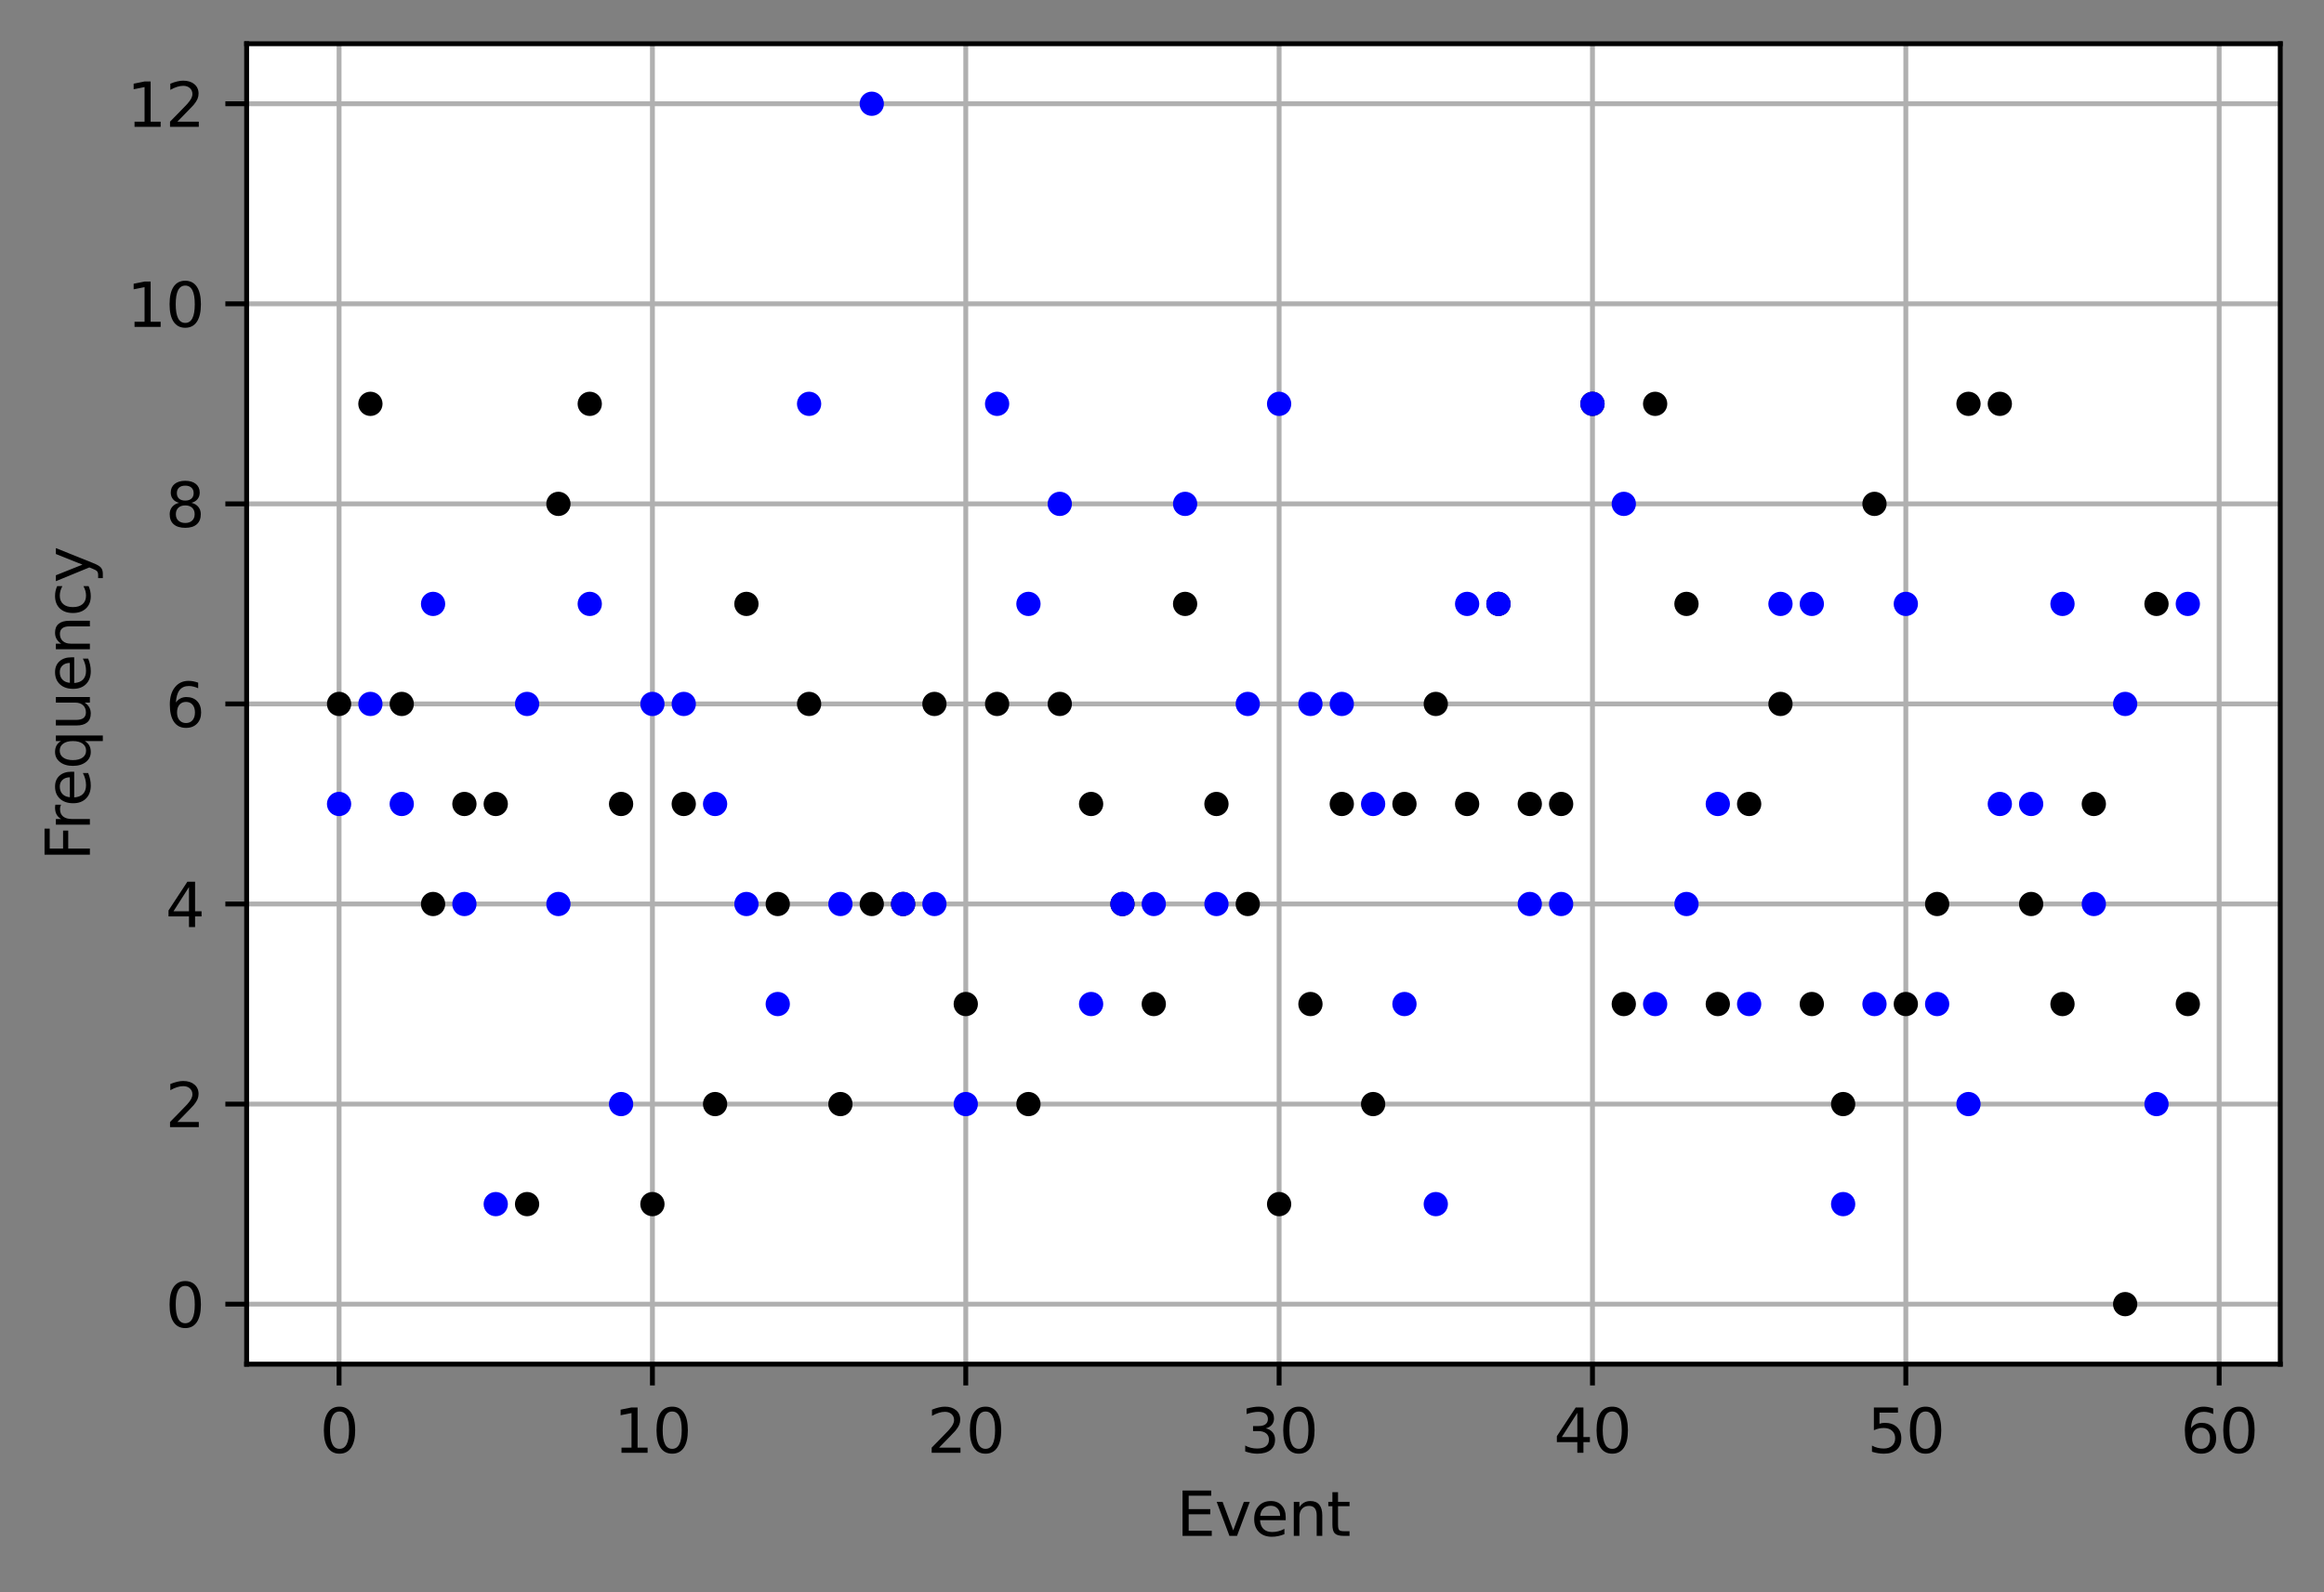 <?xml version="1.0" encoding="utf-8" standalone="no"?>
<!DOCTYPE svg PUBLIC "-//W3C//DTD SVG 1.1//EN"
  "http://www.w3.org/Graphics/SVG/1.1/DTD/svg11.dtd">
<svg xmlns:xlink="http://www.w3.org/1999/xlink" width="382.603pt" height="262.196pt" viewBox="0 0 382.603 262.196" xmlns="http://www.w3.org/2000/svg" version="1.1">
 <rect x="0" y="0" width="382.603" height="262.196" fill="#808080" stroke="none"/>
 <defs>
  <style type="text/css">*{stroke-linejoin: round; stroke-linecap: butt}</style>
 </defs>
 <g id="figure_1">
  <g id="patch_1">
   <path d="M 0 262.196 
L 382.603 262.196 
L 382.603 0 
L 0 0 
L 0 262.196 
z
" style="fill: none"/>
  </g>
  <g id="axes_1">
   <g id="patch_2">
    <path d="M 40.603 224.64 
L 375.403 224.64 
L 375.403 7.2 
L 40.603 7.2 
z
" style="fill: #ffffff"/>
   </g>
   <g id="matplotlib.axis_1">
    <g id="xtick_1">
     <g id="line2d_1">
      <path d="M 55.821 224.64 
L 55.821 7.2 
" clip-path="url(#p536abbf56f)" style="fill: none; stroke: #b0b0b0; stroke-width: 0.8; stroke-linecap: square"/>
     </g>
     <g id="line2d_2">
      <defs>
       <path id="macd079c04e" d="M 0 0 
L 0 3.5 
" style="stroke: #000000; stroke-width: 0.8"/>
      </defs>
      <g>
       <use xlink:href="#macd079c04e" x="55.821" y="224.64" style="stroke: #000000; stroke-width: 0.8"/>
      </g>
     </g>
     <g id="text_1">
      <!-- 0 -->
      <g transform="translate(52.64 239.238)scale(0.1 -0.1)">
       <defs>
        <path id="DejaVuSans-30" d="M 2034 4250 
Q 1547 4250 1301 3770 
Q 1056 3291 1056 2328 
Q 1056 1369 1301 889 
Q 1547 409 2034 409 
Q 2525 409 2770 889 
Q 3016 1369 3016 2328 
Q 3016 3291 2770 3770 
Q 2525 4250 2034 4250 
z
M 2034 4750 
Q 2819 4750 3233 4129 
Q 3647 3509 3647 2328 
Q 3647 1150 3233 529 
Q 2819 -91 2034 -91 
Q 1250 -91 836 529 
Q 422 1150 422 2328 
Q 422 3509 836 4129 
Q 1250 4750 2034 4750 
z
" transform="scale(0.016)"/>
       </defs>
       <use xlink:href="#DejaVuSans-30"/>
      </g>
     </g>
    </g>
    <g id="xtick_2">
     <g id="line2d_3">
      <path d="M 107.408 224.64 
L 107.408 7.2 
" clip-path="url(#p536abbf56f)" style="fill: none; stroke: #b0b0b0; stroke-width: 0.8; stroke-linecap: square"/>
     </g>
     <g id="line2d_4">
      <g>
       <use xlink:href="#macd079c04e" x="107.408" y="224.64" style="stroke: #000000; stroke-width: 0.8"/>
      </g>
     </g>
     <g id="text_2">
      <!-- 10 -->
      <g transform="translate(101.046 239.238)scale(0.1 -0.1)">
       <defs>
        <path id="DejaVuSans-31" d="M 794 531 
L 1825 531 
L 1825 4091 
L 703 3866 
L 703 4441 
L 1819 4666 
L 2450 4666 
L 2450 531 
L 3481 531 
L 3481 0 
L 794 0 
L 794 531 
z
" transform="scale(0.016)"/>
       </defs>
       <use xlink:href="#DejaVuSans-31"/>
       <use xlink:href="#DejaVuSans-30" x="63.623"/>
      </g>
     </g>
    </g>
    <g id="xtick_3">
     <g id="line2d_5">
      <path d="M 158.995 224.64 
L 158.995 7.2 
" clip-path="url(#p536abbf56f)" style="fill: none; stroke: #b0b0b0; stroke-width: 0.8; stroke-linecap: square"/>
     </g>
     <g id="line2d_6">
      <g>
       <use xlink:href="#macd079c04e" x="158.995" y="224.64" style="stroke: #000000; stroke-width: 0.8"/>
      </g>
     </g>
     <g id="text_3">
      <!-- 20 -->
      <g transform="translate(152.633 239.238)scale(0.1 -0.1)">
       <defs>
        <path id="DejaVuSans-32" d="M 1228 531 
L 3431 531 
L 3431 0 
L 469 0 
L 469 531 
Q 828 903 1448 1529 
Q 2069 2156 2228 2338 
Q 2531 2678 2651 2914 
Q 2772 3150 2772 3378 
Q 2772 3750 2511 3984 
Q 2250 4219 1831 4219 
Q 1534 4219 1204 4116 
Q 875 4013 500 3803 
L 500 4441 
Q 881 4594 1212 4672 
Q 1544 4750 1819 4750 
Q 2544 4750 2975 4387 
Q 3406 4025 3406 3419 
Q 3406 3131 3298 2873 
Q 3191 2616 2906 2266 
Q 2828 2175 2409 1742 
Q 1991 1309 1228 531 
z
" transform="scale(0.016)"/>
       </defs>
       <use xlink:href="#DejaVuSans-32"/>
       <use xlink:href="#DejaVuSans-30" x="63.623"/>
      </g>
     </g>
    </g>
    <g id="xtick_4">
     <g id="line2d_7">
      <path d="M 210.582 224.64 
L 210.582 7.2 
" clip-path="url(#p536abbf56f)" style="fill: none; stroke: #b0b0b0; stroke-width: 0.8; stroke-linecap: square"/>
     </g>
     <g id="line2d_8">
      <g>
       <use xlink:href="#macd079c04e" x="210.582" y="224.64" style="stroke: #000000; stroke-width: 0.8"/>
      </g>
     </g>
     <g id="text_4">
      <!-- 30 -->
      <g transform="translate(204.22 239.238)scale(0.1 -0.1)">
       <defs>
        <path id="DejaVuSans-33" d="M 2597 2516 
Q 3050 2419 3304 2112 
Q 3559 1806 3559 1356 
Q 3559 666 3084 287 
Q 2609 -91 1734 -91 
Q 1441 -91 1130 -33 
Q 819 25 488 141 
L 488 750 
Q 750 597 1062 519 
Q 1375 441 1716 441 
Q 2309 441 2620 675 
Q 2931 909 2931 1356 
Q 2931 1769 2642 2001 
Q 2353 2234 1838 2234 
L 1294 2234 
L 1294 2753 
L 1863 2753 
Q 2328 2753 2575 2939 
Q 2822 3125 2822 3475 
Q 2822 3834 2567 4026 
Q 2313 4219 1838 4219 
Q 1578 4219 1281 4162 
Q 984 4106 628 3988 
L 628 4550 
Q 988 4650 1302 4700 
Q 1616 4750 1894 4750 
Q 2613 4750 3031 4423 
Q 3450 4097 3450 3541 
Q 3450 3153 3228 2886 
Q 3006 2619 2597 2516 
z
" transform="scale(0.016)"/>
       </defs>
       <use xlink:href="#DejaVuSans-33"/>
       <use xlink:href="#DejaVuSans-30" x="63.623"/>
      </g>
     </g>
    </g>
    <g id="xtick_5">
     <g id="line2d_9">
      <path d="M 262.17 224.64 
L 262.17 7.2 
" clip-path="url(#p536abbf56f)" style="fill: none; stroke: #b0b0b0; stroke-width: 0.8; stroke-linecap: square"/>
     </g>
     <g id="line2d_10">
      <g>
       <use xlink:href="#macd079c04e" x="262.17" y="224.64" style="stroke: #000000; stroke-width: 0.8"/>
      </g>
     </g>
     <g id="text_5">
      <!-- 40 -->
      <g transform="translate(255.807 239.238)scale(0.1 -0.1)">
       <defs>
        <path id="DejaVuSans-34" d="M 2419 4116 
L 825 1625 
L 2419 1625 
L 2419 4116 
z
M 2253 4666 
L 3047 4666 
L 3047 1625 
L 3713 1625 
L 3713 1100 
L 3047 1100 
L 3047 0 
L 2419 0 
L 2419 1100 
L 313 1100 
L 313 1709 
L 2253 4666 
z
" transform="scale(0.016)"/>
       </defs>
       <use xlink:href="#DejaVuSans-34"/>
       <use xlink:href="#DejaVuSans-30" x="63.623"/>
      </g>
     </g>
    </g>
    <g id="xtick_6">
     <g id="line2d_11">
      <path d="M 313.757 224.64 
L 313.757 7.2 
" clip-path="url(#p536abbf56f)" style="fill: none; stroke: #b0b0b0; stroke-width: 0.8; stroke-linecap: square"/>
     </g>
     <g id="line2d_12">
      <g>
       <use xlink:href="#macd079c04e" x="313.757" y="224.64" style="stroke: #000000; stroke-width: 0.8"/>
      </g>
     </g>
     <g id="text_6">
      <!-- 50 -->
      <g transform="translate(307.394 239.238)scale(0.1 -0.1)">
       <defs>
        <path id="DejaVuSans-35" d="M 691 4666 
L 3169 4666 
L 3169 4134 
L 1269 4134 
L 1269 2991 
Q 1406 3038 1543 3061 
Q 1681 3084 1819 3084 
Q 2600 3084 3056 2656 
Q 3513 2228 3513 1497 
Q 3513 744 3044 326 
Q 2575 -91 1722 -91 
Q 1428 -91 1123 -41 
Q 819 9 494 109 
L 494 744 
Q 775 591 1075 516 
Q 1375 441 1709 441 
Q 2250 441 2565 725 
Q 2881 1009 2881 1497 
Q 2881 1984 2565 2268 
Q 2250 2553 1709 2553 
Q 1456 2553 1204 2497 
Q 953 2441 691 2322 
L 691 4666 
z
" transform="scale(0.016)"/>
       </defs>
       <use xlink:href="#DejaVuSans-35"/>
       <use xlink:href="#DejaVuSans-30" x="63.623"/>
      </g>
     </g>
    </g>
    <g id="xtick_7">
     <g id="line2d_13">
      <path d="M 365.344 224.64 
L 365.344 7.2 
" clip-path="url(#p536abbf56f)" style="fill: none; stroke: #b0b0b0; stroke-width: 0.8; stroke-linecap: square"/>
     </g>
     <g id="line2d_14">
      <g>
       <use xlink:href="#macd079c04e" x="365.344" y="224.64" style="stroke: #000000; stroke-width: 0.8"/>
      </g>
     </g>
     <g id="text_7">
      <!-- 60 -->
      <g transform="translate(358.981 239.238)scale(0.1 -0.1)">
       <defs>
        <path id="DejaVuSans-36" d="M 2113 2584 
Q 1688 2584 1439 2293 
Q 1191 2003 1191 1497 
Q 1191 994 1439 701 
Q 1688 409 2113 409 
Q 2538 409 2786 701 
Q 3034 994 3034 1497 
Q 3034 2003 2786 2293 
Q 2538 2584 2113 2584 
z
M 3366 4563 
L 3366 3988 
Q 3128 4100 2886 4159 
Q 2644 4219 2406 4219 
Q 1781 4219 1451 3797 
Q 1122 3375 1075 2522 
Q 1259 2794 1537 2939 
Q 1816 3084 2150 3084 
Q 2853 3084 3261 2657 
Q 3669 2231 3669 1497 
Q 3669 778 3244 343 
Q 2819 -91 2113 -91 
Q 1303 -91 875 529 
Q 447 1150 447 2328 
Q 447 3434 972 4092 
Q 1497 4750 2381 4750 
Q 2619 4750 2861 4703 
Q 3103 4656 3366 4563 
z
" transform="scale(0.016)"/>
       </defs>
       <use xlink:href="#DejaVuSans-36"/>
       <use xlink:href="#DejaVuSans-30" x="63.623"/>
      </g>
     </g>
    </g>
    <g id="text_8">
     <!-- Event -->
     <g transform="translate(193.679 252.917)scale(0.1 -0.1)">
      <defs>
       <path id="DejaVuSans-45" d="M 628 4666 
L 3578 4666 
L 3578 4134 
L 1259 4134 
L 1259 2753 
L 3481 2753 
L 3481 2222 
L 1259 2222 
L 1259 531 
L 3634 531 
L 3634 0 
L 628 0 
L 628 4666 
z
" transform="scale(0.016)"/>
       <path id="DejaVuSans-76" d="M 191 3500 
L 800 3500 
L 1894 563 
L 2988 3500 
L 3597 3500 
L 2284 0 
L 1503 0 
L 191 3500 
z
" transform="scale(0.016)"/>
       <path id="DejaVuSans-65" d="M 3597 1894 
L 3597 1613 
L 953 1613 
Q 991 1019 1311 708 
Q 1631 397 2203 397 
Q 2534 397 2845 478 
Q 3156 559 3463 722 
L 3463 178 
Q 3153 47 2828 -22 
Q 2503 -91 2169 -91 
Q 1331 -91 842 396 
Q 353 884 353 1716 
Q 353 2575 817 3079 
Q 1281 3584 2069 3584 
Q 2775 3584 3186 3129 
Q 3597 2675 3597 1894 
z
M 3022 2063 
Q 3016 2534 2758 2815 
Q 2500 3097 2075 3097 
Q 1594 3097 1305 2825 
Q 1016 2553 972 2059 
L 3022 2063 
z
" transform="scale(0.016)"/>
       <path id="DejaVuSans-6e" d="M 3513 2113 
L 3513 0 
L 2938 0 
L 2938 2094 
Q 2938 2591 2744 2837 
Q 2550 3084 2163 3084 
Q 1697 3084 1428 2787 
Q 1159 2491 1159 1978 
L 1159 0 
L 581 0 
L 581 3500 
L 1159 3500 
L 1159 2956 
Q 1366 3272 1645 3428 
Q 1925 3584 2291 3584 
Q 2894 3584 3203 3211 
Q 3513 2838 3513 2113 
z
" transform="scale(0.016)"/>
       <path id="DejaVuSans-74" d="M 1172 4494 
L 1172 3500 
L 2356 3500 
L 2356 3053 
L 1172 3053 
L 1172 1153 
Q 1172 725 1289 603 
Q 1406 481 1766 481 
L 2356 481 
L 2356 0 
L 1766 0 
Q 1100 0 847 248 
Q 594 497 594 1153 
L 594 3053 
L 172 3053 
L 172 3500 
L 594 3500 
L 594 4494 
L 1172 4494 
z
" transform="scale(0.016)"/>
      </defs>
      <use xlink:href="#DejaVuSans-45"/>
      <use xlink:href="#DejaVuSans-76" x="63.184"/>
      <use xlink:href="#DejaVuSans-65" x="122.363"/>
      <use xlink:href="#DejaVuSans-6e" x="183.887"/>
      <use xlink:href="#DejaVuSans-74" x="247.266"/>
     </g>
    </g>
   </g>
   <g id="matplotlib.axis_2">
    <g id="ytick_1">
     <g id="line2d_15">
      <path d="M 40.603 214.756 
L 375.403 214.756 
" clip-path="url(#p536abbf56f)" style="fill: none; stroke: #b0b0b0; stroke-width: 0.8; stroke-linecap: square"/>
     </g>
     <g id="line2d_16">
      <defs>
       <path id="me2bec3cbb8" d="M 0 0 
L -3.5 0 
" style="stroke: #000000; stroke-width: 0.8"/>
      </defs>
      <g>
       <use xlink:href="#me2bec3cbb8" x="40.603" y="214.756" style="stroke: #000000; stroke-width: 0.8"/>
      </g>
     </g>
     <g id="text_9">
      <!-- 0 -->
      <g transform="translate(27.241 218.556)scale(0.1 -0.1)">
       <use xlink:href="#DejaVuSans-30"/>
      </g>
     </g>
    </g>
    <g id="ytick_2">
     <g id="line2d_17">
      <path d="M 40.603 181.811 
L 375.403 181.811 
" clip-path="url(#p536abbf56f)" style="fill: none; stroke: #b0b0b0; stroke-width: 0.8; stroke-linecap: square"/>
     </g>
     <g id="line2d_18">
      <g>
       <use xlink:href="#me2bec3cbb8" x="40.603" y="181.811" style="stroke: #000000; stroke-width: 0.8"/>
      </g>
     </g>
     <g id="text_10">
      <!-- 2 -->
      <g transform="translate(27.241 185.61)scale(0.1 -0.1)">
       <use xlink:href="#DejaVuSans-32"/>
      </g>
     </g>
    </g>
    <g id="ytick_3">
     <g id="line2d_19">
      <path d="M 40.603 148.865 
L 375.403 148.865 
" clip-path="url(#p536abbf56f)" style="fill: none; stroke: #b0b0b0; stroke-width: 0.8; stroke-linecap: square"/>
     </g>
     <g id="line2d_20">
      <g>
       <use xlink:href="#me2bec3cbb8" x="40.603" y="148.865" style="stroke: #000000; stroke-width: 0.8"/>
      </g>
     </g>
     <g id="text_11">
      <!-- 4 -->
      <g transform="translate(27.241 152.665)scale(0.1 -0.1)">
       <use xlink:href="#DejaVuSans-34"/>
      </g>
     </g>
    </g>
    <g id="ytick_4">
     <g id="line2d_21">
      <path d="M 40.603 115.92 
L 375.403 115.92 
" clip-path="url(#p536abbf56f)" style="fill: none; stroke: #b0b0b0; stroke-width: 0.8; stroke-linecap: square"/>
     </g>
     <g id="line2d_22">
      <g>
       <use xlink:href="#me2bec3cbb8" x="40.603" y="115.92" style="stroke: #000000; stroke-width: 0.8"/>
      </g>
     </g>
     <g id="text_12">
      <!-- 6 -->
      <g transform="translate(27.241 119.719)scale(0.1 -0.1)">
       <use xlink:href="#DejaVuSans-36"/>
      </g>
     </g>
    </g>
    <g id="ytick_5">
     <g id="line2d_23">
      <path d="M 40.603 82.975 
L 375.403 82.975 
" clip-path="url(#p536abbf56f)" style="fill: none; stroke: #b0b0b0; stroke-width: 0.8; stroke-linecap: square"/>
     </g>
     <g id="line2d_24">
      <g>
       <use xlink:href="#me2bec3cbb8" x="40.603" y="82.975" style="stroke: #000000; stroke-width: 0.8"/>
      </g>
     </g>
     <g id="text_13">
      <!-- 8 -->
      <g transform="translate(27.241 86.774)scale(0.1 -0.1)">
       <defs>
        <path id="DejaVuSans-38" d="M 2034 2216 
Q 1584 2216 1326 1975 
Q 1069 1734 1069 1313 
Q 1069 891 1326 650 
Q 1584 409 2034 409 
Q 2484 409 2743 651 
Q 3003 894 3003 1313 
Q 3003 1734 2745 1975 
Q 2488 2216 2034 2216 
z
M 1403 2484 
Q 997 2584 770 2862 
Q 544 3141 544 3541 
Q 544 4100 942 4425 
Q 1341 4750 2034 4750 
Q 2731 4750 3128 4425 
Q 3525 4100 3525 3541 
Q 3525 3141 3298 2862 
Q 3072 2584 2669 2484 
Q 3125 2378 3379 2068 
Q 3634 1759 3634 1313 
Q 3634 634 3220 271 
Q 2806 -91 2034 -91 
Q 1263 -91 848 271 
Q 434 634 434 1313 
Q 434 1759 690 2068 
Q 947 2378 1403 2484 
z
M 1172 3481 
Q 1172 3119 1398 2916 
Q 1625 2713 2034 2713 
Q 2441 2713 2670 2916 
Q 2900 3119 2900 3481 
Q 2900 3844 2670 4047 
Q 2441 4250 2034 4250 
Q 1625 4250 1398 4047 
Q 1172 3844 1172 3481 
z
" transform="scale(0.016)"/>
       </defs>
       <use xlink:href="#DejaVuSans-38"/>
      </g>
     </g>
    </g>
    <g id="ytick_6">
     <g id="line2d_25">
      <path d="M 40.603 50.029 
L 375.403 50.029 
" clip-path="url(#p536abbf56f)" style="fill: none; stroke: #b0b0b0; stroke-width: 0.8; stroke-linecap: square"/>
     </g>
     <g id="line2d_26">
      <g>
       <use xlink:href="#me2bec3cbb8" x="40.603" y="50.029" style="stroke: #000000; stroke-width: 0.8"/>
      </g>
     </g>
     <g id="text_14">
      <!-- 10 -->
      <g transform="translate(20.878 53.828)scale(0.1 -0.1)">
       <use xlink:href="#DejaVuSans-31"/>
       <use xlink:href="#DejaVuSans-30" x="63.623"/>
      </g>
     </g>
    </g>
    <g id="ytick_7">
     <g id="line2d_27">
      <path d="M 40.603 17.084 
L 375.403 17.084 
" clip-path="url(#p536abbf56f)" style="fill: none; stroke: #b0b0b0; stroke-width: 0.8; stroke-linecap: square"/>
     </g>
     <g id="line2d_28">
      <g>
       <use xlink:href="#me2bec3cbb8" x="40.603" y="17.084" style="stroke: #000000; stroke-width: 0.8"/>
      </g>
     </g>
     <g id="text_15">
      <!-- 12 -->
      <g transform="translate(20.878 20.883)scale(0.1 -0.1)">
       <use xlink:href="#DejaVuSans-31"/>
       <use xlink:href="#DejaVuSans-32" x="63.623"/>
      </g>
     </g>
    </g>
    <g id="text_16">
     <!-- Frequency -->
     <g transform="translate(14.798 141.75)rotate(-90)scale(0.1 -0.1)">
      <defs>
       <path id="DejaVuSans-46" d="M 628 4666 
L 3309 4666 
L 3309 4134 
L 1259 4134 
L 1259 2759 
L 3109 2759 
L 3109 2228 
L 1259 2228 
L 1259 0 
L 628 0 
L 628 4666 
z
" transform="scale(0.016)"/>
       <path id="DejaVuSans-72" d="M 2631 2963 
Q 2534 3019 2420 3045 
Q 2306 3072 2169 3072 
Q 1681 3072 1420 2755 
Q 1159 2438 1159 1844 
L 1159 0 
L 581 0 
L 581 3500 
L 1159 3500 
L 1159 2956 
Q 1341 3275 1631 3429 
Q 1922 3584 2338 3584 
Q 2397 3584 2469 3576 
Q 2541 3569 2628 3553 
L 2631 2963 
z
" transform="scale(0.016)"/>
       <path id="DejaVuSans-71" d="M 947 1747 
Q 947 1113 1208 752 
Q 1469 391 1925 391 
Q 2381 391 2643 752 
Q 2906 1113 2906 1747 
Q 2906 2381 2643 2742 
Q 2381 3103 1925 3103 
Q 1469 3103 1208 2742 
Q 947 2381 947 1747 
z
M 2906 525 
Q 2725 213 2448 61 
Q 2172 -91 1784 -91 
Q 1150 -91 751 415 
Q 353 922 353 1747 
Q 353 2572 751 3078 
Q 1150 3584 1784 3584 
Q 2172 3584 2448 3432 
Q 2725 3281 2906 2969 
L 2906 3500 
L 3481 3500 
L 3481 -1331 
L 2906 -1331 
L 2906 525 
z
" transform="scale(0.016)"/>
       <path id="DejaVuSans-75" d="M 544 1381 
L 544 3500 
L 1119 3500 
L 1119 1403 
Q 1119 906 1312 657 
Q 1506 409 1894 409 
Q 2359 409 2629 706 
Q 2900 1003 2900 1516 
L 2900 3500 
L 3475 3500 
L 3475 0 
L 2900 0 
L 2900 538 
Q 2691 219 2414 64 
Q 2138 -91 1772 -91 
Q 1169 -91 856 284 
Q 544 659 544 1381 
z
M 1991 3584 
L 1991 3584 
z
" transform="scale(0.016)"/>
       <path id="DejaVuSans-63" d="M 3122 3366 
L 3122 2828 
Q 2878 2963 2633 3030 
Q 2388 3097 2138 3097 
Q 1578 3097 1268 2742 
Q 959 2388 959 1747 
Q 959 1106 1268 751 
Q 1578 397 2138 397 
Q 2388 397 2633 464 
Q 2878 531 3122 666 
L 3122 134 
Q 2881 22 2623 -34 
Q 2366 -91 2075 -91 
Q 1284 -91 818 406 
Q 353 903 353 1747 
Q 353 2603 823 3093 
Q 1294 3584 2113 3584 
Q 2378 3584 2631 3529 
Q 2884 3475 3122 3366 
z
" transform="scale(0.016)"/>
       <path id="DejaVuSans-79" d="M 2059 -325 
Q 1816 -950 1584 -1140 
Q 1353 -1331 966 -1331 
L 506 -1331 
L 506 -850 
L 844 -850 
Q 1081 -850 1212 -737 
Q 1344 -625 1503 -206 
L 1606 56 
L 191 3500 
L 800 3500 
L 1894 763 
L 2988 3500 
L 3597 3500 
L 2059 -325 
z
" transform="scale(0.016)"/>
      </defs>
      <use xlink:href="#DejaVuSans-46"/>
      <use xlink:href="#DejaVuSans-72" x="50.27"/>
      <use xlink:href="#DejaVuSans-65" x="89.133"/>
      <use xlink:href="#DejaVuSans-71" x="150.656"/>
      <use xlink:href="#DejaVuSans-75" x="214.133"/>
      <use xlink:href="#DejaVuSans-65" x="277.512"/>
      <use xlink:href="#DejaVuSans-6e" x="339.035"/>
      <use xlink:href="#DejaVuSans-63" x="402.414"/>
      <use xlink:href="#DejaVuSans-79" x="457.395"/>
     </g>
    </g>
   </g>
   <g id="line2d_29">
    <defs>
     <path id="md71d5e4beb" d="M 0 1.5 
C 0.398 1.5 0.779 1.342 1.061 1.061 
C 1.342 0.779 1.5 0.398 1.5 0 
C 1.5 -0.398 1.342 -0.779 1.061 -1.061 
C 0.779 -1.342 0.398 -1.5 0 -1.5 
C -0.398 -1.5 -0.779 -1.342 -1.061 -1.061 
C -1.342 -0.779 -1.5 -0.398 -1.5 0 
C -1.5 0.398 -1.342 0.779 -1.061 1.061 
C -0.779 1.342 -0.398 1.5 0 1.5 
z
" style="stroke: #000000"/>
    </defs>
    <g clip-path="url(#p536abbf56f)">
     <use xlink:href="#md71d5e4beb" x="55.821" y="115.92" style="stroke: #000000"/>
     <use xlink:href="#md71d5e4beb" x="60.98" y="66.502" style="stroke: #000000"/>
     <use xlink:href="#md71d5e4beb" x="66.139" y="115.92" style="stroke: #000000"/>
     <use xlink:href="#md71d5e4beb" x="71.297" y="148.865" style="stroke: #000000"/>
     <use xlink:href="#md71d5e4beb" x="76.456" y="132.393" style="stroke: #000000"/>
     <use xlink:href="#md71d5e4beb" x="81.615" y="132.393" style="stroke: #000000"/>
     <use xlink:href="#md71d5e4beb" x="86.774" y="198.284" style="stroke: #000000"/>
     <use xlink:href="#md71d5e4beb" x="91.932" y="82.975" style="stroke: #000000"/>
     <use xlink:href="#md71d5e4beb" x="97.091" y="66.502" style="stroke: #000000"/>
     <use xlink:href="#md71d5e4beb" x="102.25" y="132.393" style="stroke: #000000"/>
     <use xlink:href="#md71d5e4beb" x="107.408" y="198.284" style="stroke: #000000"/>
     <use xlink:href="#md71d5e4beb" x="112.567" y="132.393" style="stroke: #000000"/>
     <use xlink:href="#md71d5e4beb" x="117.726" y="181.811" style="stroke: #000000"/>
     <use xlink:href="#md71d5e4beb" x="122.884" y="99.447" style="stroke: #000000"/>
     <use xlink:href="#md71d5e4beb" x="128.043" y="148.865" style="stroke: #000000"/>
     <use xlink:href="#md71d5e4beb" x="133.202" y="115.92" style="stroke: #000000"/>
     <use xlink:href="#md71d5e4beb" x="138.361" y="181.811" style="stroke: #000000"/>
     <use xlink:href="#md71d5e4beb" x="143.519" y="148.865" style="stroke: #000000"/>
     <use xlink:href="#md71d5e4beb" x="148.678" y="148.865" style="stroke: #000000"/>
     <use xlink:href="#md71d5e4beb" x="153.837" y="115.92" style="stroke: #000000"/>
     <use xlink:href="#md71d5e4beb" x="158.995" y="165.338" style="stroke: #000000"/>
     <use xlink:href="#md71d5e4beb" x="164.154" y="115.92" style="stroke: #000000"/>
     <use xlink:href="#md71d5e4beb" x="169.313" y="181.811" style="stroke: #000000"/>
     <use xlink:href="#md71d5e4beb" x="174.472" y="115.92" style="stroke: #000000"/>
     <use xlink:href="#md71d5e4beb" x="179.63" y="132.393" style="stroke: #000000"/>
     <use xlink:href="#md71d5e4beb" x="184.789" y="148.865" style="stroke: #000000"/>
     <use xlink:href="#md71d5e4beb" x="189.948" y="165.338" style="stroke: #000000"/>
     <use xlink:href="#md71d5e4beb" x="195.106" y="99.447" style="stroke: #000000"/>
     <use xlink:href="#md71d5e4beb" x="200.265" y="132.393" style="stroke: #000000"/>
     <use xlink:href="#md71d5e4beb" x="205.424" y="148.865" style="stroke: #000000"/>
     <use xlink:href="#md71d5e4beb" x="210.582" y="198.284" style="stroke: #000000"/>
     <use xlink:href="#md71d5e4beb" x="215.741" y="165.338" style="stroke: #000000"/>
     <use xlink:href="#md71d5e4beb" x="220.9" y="132.393" style="stroke: #000000"/>
     <use xlink:href="#md71d5e4beb" x="226.059" y="181.811" style="stroke: #000000"/>
     <use xlink:href="#md71d5e4beb" x="231.217" y="132.393" style="stroke: #000000"/>
     <use xlink:href="#md71d5e4beb" x="236.376" y="115.92" style="stroke: #000000"/>
     <use xlink:href="#md71d5e4beb" x="241.535" y="132.393" style="stroke: #000000"/>
     <use xlink:href="#md71d5e4beb" x="246.693" y="99.447" style="stroke: #000000"/>
     <use xlink:href="#md71d5e4beb" x="251.852" y="132.393" style="stroke: #000000"/>
     <use xlink:href="#md71d5e4beb" x="257.011" y="132.393" style="stroke: #000000"/>
     <use xlink:href="#md71d5e4beb" x="262.17" y="66.502" style="stroke: #000000"/>
     <use xlink:href="#md71d5e4beb" x="267.328" y="165.338" style="stroke: #000000"/>
     <use xlink:href="#md71d5e4beb" x="272.487" y="66.502" style="stroke: #000000"/>
     <use xlink:href="#md71d5e4beb" x="277.646" y="99.447" style="stroke: #000000"/>
     <use xlink:href="#md71d5e4beb" x="282.804" y="165.338" style="stroke: #000000"/>
     <use xlink:href="#md71d5e4beb" x="287.963" y="132.393" style="stroke: #000000"/>
     <use xlink:href="#md71d5e4beb" x="293.122" y="115.92" style="stroke: #000000"/>
     <use xlink:href="#md71d5e4beb" x="298.28" y="165.338" style="stroke: #000000"/>
     <use xlink:href="#md71d5e4beb" x="303.439" y="181.811" style="stroke: #000000"/>
     <use xlink:href="#md71d5e4beb" x="308.598" y="82.975" style="stroke: #000000"/>
     <use xlink:href="#md71d5e4beb" x="313.757" y="165.338" style="stroke: #000000"/>
     <use xlink:href="#md71d5e4beb" x="318.915" y="148.865" style="stroke: #000000"/>
     <use xlink:href="#md71d5e4beb" x="324.074" y="66.502" style="stroke: #000000"/>
     <use xlink:href="#md71d5e4beb" x="329.233" y="66.502" style="stroke: #000000"/>
     <use xlink:href="#md71d5e4beb" x="334.391" y="148.865" style="stroke: #000000"/>
     <use xlink:href="#md71d5e4beb" x="339.55" y="165.338" style="stroke: #000000"/>
     <use xlink:href="#md71d5e4beb" x="344.709" y="132.393" style="stroke: #000000"/>
     <use xlink:href="#md71d5e4beb" x="349.868" y="214.756" style="stroke: #000000"/>
     <use xlink:href="#md71d5e4beb" x="355.026" y="99.447" style="stroke: #000000"/>
     <use xlink:href="#md71d5e4beb" x="360.185" y="165.338" style="stroke: #000000"/>
    </g>
   </g>
   <g id="line2d_30">
    <defs>
     <path id="mbb928aeffe" d="M 0 1.5 
C 0.398 1.5 0.779 1.342 1.061 1.061 
C 1.342 0.779 1.5 0.398 1.5 0 
C 1.5 -0.398 1.342 -0.779 1.061 -1.061 
C 0.779 -1.342 0.398 -1.5 0 -1.5 
C -0.398 -1.5 -0.779 -1.342 -1.061 -1.061 
C -1.342 -0.779 -1.5 -0.398 -1.5 0 
C -1.5 0.398 -1.342 0.779 -1.061 1.061 
C -0.779 1.342 -0.398 1.5 0 1.5 
z
" style="stroke: #0000ff"/>
    </defs>
    <g clip-path="url(#p536abbf56f)">
     <use xlink:href="#mbb928aeffe" x="55.821" y="132.393" style="fill: #0000ff; stroke: #0000ff"/>
     <use xlink:href="#mbb928aeffe" x="60.98" y="115.92" style="fill: #0000ff; stroke: #0000ff"/>
     <use xlink:href="#mbb928aeffe" x="66.139" y="132.393" style="fill: #0000ff; stroke: #0000ff"/>
     <use xlink:href="#mbb928aeffe" x="71.297" y="99.447" style="fill: #0000ff; stroke: #0000ff"/>
     <use xlink:href="#mbb928aeffe" x="76.456" y="148.865" style="fill: #0000ff; stroke: #0000ff"/>
     <use xlink:href="#mbb928aeffe" x="81.615" y="198.284" style="fill: #0000ff; stroke: #0000ff"/>
     <use xlink:href="#mbb928aeffe" x="86.774" y="115.92" style="fill: #0000ff; stroke: #0000ff"/>
     <use xlink:href="#mbb928aeffe" x="91.932" y="148.865" style="fill: #0000ff; stroke: #0000ff"/>
     <use xlink:href="#mbb928aeffe" x="97.091" y="99.447" style="fill: #0000ff; stroke: #0000ff"/>
     <use xlink:href="#mbb928aeffe" x="102.25" y="181.811" style="fill: #0000ff; stroke: #0000ff"/>
     <use xlink:href="#mbb928aeffe" x="107.408" y="115.92" style="fill: #0000ff; stroke: #0000ff"/>
     <use xlink:href="#mbb928aeffe" x="112.567" y="115.92" style="fill: #0000ff; stroke: #0000ff"/>
     <use xlink:href="#mbb928aeffe" x="117.726" y="132.393" style="fill: #0000ff; stroke: #0000ff"/>
     <use xlink:href="#mbb928aeffe" x="122.884" y="148.865" style="fill: #0000ff; stroke: #0000ff"/>
     <use xlink:href="#mbb928aeffe" x="128.043" y="165.338" style="fill: #0000ff; stroke: #0000ff"/>
     <use xlink:href="#mbb928aeffe" x="133.202" y="66.502" style="fill: #0000ff; stroke: #0000ff"/>
     <use xlink:href="#mbb928aeffe" x="138.361" y="148.865" style="fill: #0000ff; stroke: #0000ff"/>
     <use xlink:href="#mbb928aeffe" x="143.519" y="17.084" style="fill: #0000ff; stroke: #0000ff"/>
     <use xlink:href="#mbb928aeffe" x="148.678" y="148.865" style="fill: #0000ff; stroke: #0000ff"/>
     <use xlink:href="#mbb928aeffe" x="153.837" y="148.865" style="fill: #0000ff; stroke: #0000ff"/>
     <use xlink:href="#mbb928aeffe" x="158.995" y="181.811" style="fill: #0000ff; stroke: #0000ff"/>
     <use xlink:href="#mbb928aeffe" x="164.154" y="66.502" style="fill: #0000ff; stroke: #0000ff"/>
     <use xlink:href="#mbb928aeffe" x="169.313" y="99.447" style="fill: #0000ff; stroke: #0000ff"/>
     <use xlink:href="#mbb928aeffe" x="174.472" y="82.975" style="fill: #0000ff; stroke: #0000ff"/>
     <use xlink:href="#mbb928aeffe" x="179.63" y="165.338" style="fill: #0000ff; stroke: #0000ff"/>
     <use xlink:href="#mbb928aeffe" x="184.789" y="148.865" style="fill: #0000ff; stroke: #0000ff"/>
     <use xlink:href="#mbb928aeffe" x="189.948" y="148.865" style="fill: #0000ff; stroke: #0000ff"/>
     <use xlink:href="#mbb928aeffe" x="195.106" y="82.975" style="fill: #0000ff; stroke: #0000ff"/>
     <use xlink:href="#mbb928aeffe" x="200.265" y="148.865" style="fill: #0000ff; stroke: #0000ff"/>
     <use xlink:href="#mbb928aeffe" x="205.424" y="115.92" style="fill: #0000ff; stroke: #0000ff"/>
     <use xlink:href="#mbb928aeffe" x="210.582" y="66.502" style="fill: #0000ff; stroke: #0000ff"/>
     <use xlink:href="#mbb928aeffe" x="215.741" y="115.92" style="fill: #0000ff; stroke: #0000ff"/>
     <use xlink:href="#mbb928aeffe" x="220.9" y="115.92" style="fill: #0000ff; stroke: #0000ff"/>
     <use xlink:href="#mbb928aeffe" x="226.059" y="132.393" style="fill: #0000ff; stroke: #0000ff"/>
     <use xlink:href="#mbb928aeffe" x="231.217" y="165.338" style="fill: #0000ff; stroke: #0000ff"/>
     <use xlink:href="#mbb928aeffe" x="236.376" y="198.284" style="fill: #0000ff; stroke: #0000ff"/>
     <use xlink:href="#mbb928aeffe" x="241.535" y="99.447" style="fill: #0000ff; stroke: #0000ff"/>
     <use xlink:href="#mbb928aeffe" x="246.693" y="99.447" style="fill: #0000ff; stroke: #0000ff"/>
     <use xlink:href="#mbb928aeffe" x="251.852" y="148.865" style="fill: #0000ff; stroke: #0000ff"/>
     <use xlink:href="#mbb928aeffe" x="257.011" y="148.865" style="fill: #0000ff; stroke: #0000ff"/>
     <use xlink:href="#mbb928aeffe" x="262.17" y="66.502" style="fill: #0000ff; stroke: #0000ff"/>
     <use xlink:href="#mbb928aeffe" x="267.328" y="82.975" style="fill: #0000ff; stroke: #0000ff"/>
     <use xlink:href="#mbb928aeffe" x="272.487" y="165.338" style="fill: #0000ff; stroke: #0000ff"/>
     <use xlink:href="#mbb928aeffe" x="277.646" y="148.865" style="fill: #0000ff; stroke: #0000ff"/>
     <use xlink:href="#mbb928aeffe" x="282.804" y="132.393" style="fill: #0000ff; stroke: #0000ff"/>
     <use xlink:href="#mbb928aeffe" x="287.963" y="165.338" style="fill: #0000ff; stroke: #0000ff"/>
     <use xlink:href="#mbb928aeffe" x="293.122" y="99.447" style="fill: #0000ff; stroke: #0000ff"/>
     <use xlink:href="#mbb928aeffe" x="298.28" y="99.447" style="fill: #0000ff; stroke: #0000ff"/>
     <use xlink:href="#mbb928aeffe" x="303.439" y="198.284" style="fill: #0000ff; stroke: #0000ff"/>
     <use xlink:href="#mbb928aeffe" x="308.598" y="165.338" style="fill: #0000ff; stroke: #0000ff"/>
     <use xlink:href="#mbb928aeffe" x="313.757" y="99.447" style="fill: #0000ff; stroke: #0000ff"/>
     <use xlink:href="#mbb928aeffe" x="318.915" y="165.338" style="fill: #0000ff; stroke: #0000ff"/>
     <use xlink:href="#mbb928aeffe" x="324.074" y="181.811" style="fill: #0000ff; stroke: #0000ff"/>
     <use xlink:href="#mbb928aeffe" x="329.233" y="132.393" style="fill: #0000ff; stroke: #0000ff"/>
     <use xlink:href="#mbb928aeffe" x="334.391" y="132.393" style="fill: #0000ff; stroke: #0000ff"/>
     <use xlink:href="#mbb928aeffe" x="339.55" y="99.447" style="fill: #0000ff; stroke: #0000ff"/>
     <use xlink:href="#mbb928aeffe" x="344.709" y="148.865" style="fill: #0000ff; stroke: #0000ff"/>
     <use xlink:href="#mbb928aeffe" x="349.868" y="115.92" style="fill: #0000ff; stroke: #0000ff"/>
     <use xlink:href="#mbb928aeffe" x="355.026" y="181.811" style="fill: #0000ff; stroke: #0000ff"/>
     <use xlink:href="#mbb928aeffe" x="360.185" y="99.447" style="fill: #0000ff; stroke: #0000ff"/>
    </g>
   </g>
   <g id="patch_3">
    <path d="M 40.603 224.64 
L 40.603 7.2 
" style="fill: none; stroke: #000000; stroke-width: 0.8; stroke-linejoin: miter; stroke-linecap: square"/>
   </g>
   <g id="patch_4">
    <path d="M 375.403 224.64 
L 375.403 7.2 
" style="fill: none; stroke: #000000; stroke-width: 0.8; stroke-linejoin: miter; stroke-linecap: square"/>
   </g>
   <g id="patch_5">
    <path d="M 40.603 224.64 
L 375.403 224.64 
" style="fill: none; stroke: #000000; stroke-width: 0.8; stroke-linejoin: miter; stroke-linecap: square"/>
   </g>
   <g id="patch_6">
    <path d="M 40.603 7.2 
L 375.403 7.2 
" style="fill: none; stroke: #000000; stroke-width: 0.8; stroke-linejoin: miter; stroke-linecap: square"/>
   </g>
  </g>
 </g>
 <defs>
  <clipPath id="p536abbf56f">
   <rect x="40.603" y="7.2" width="334.8" height="217.44"/>
  </clipPath>
 </defs>
</svg>
